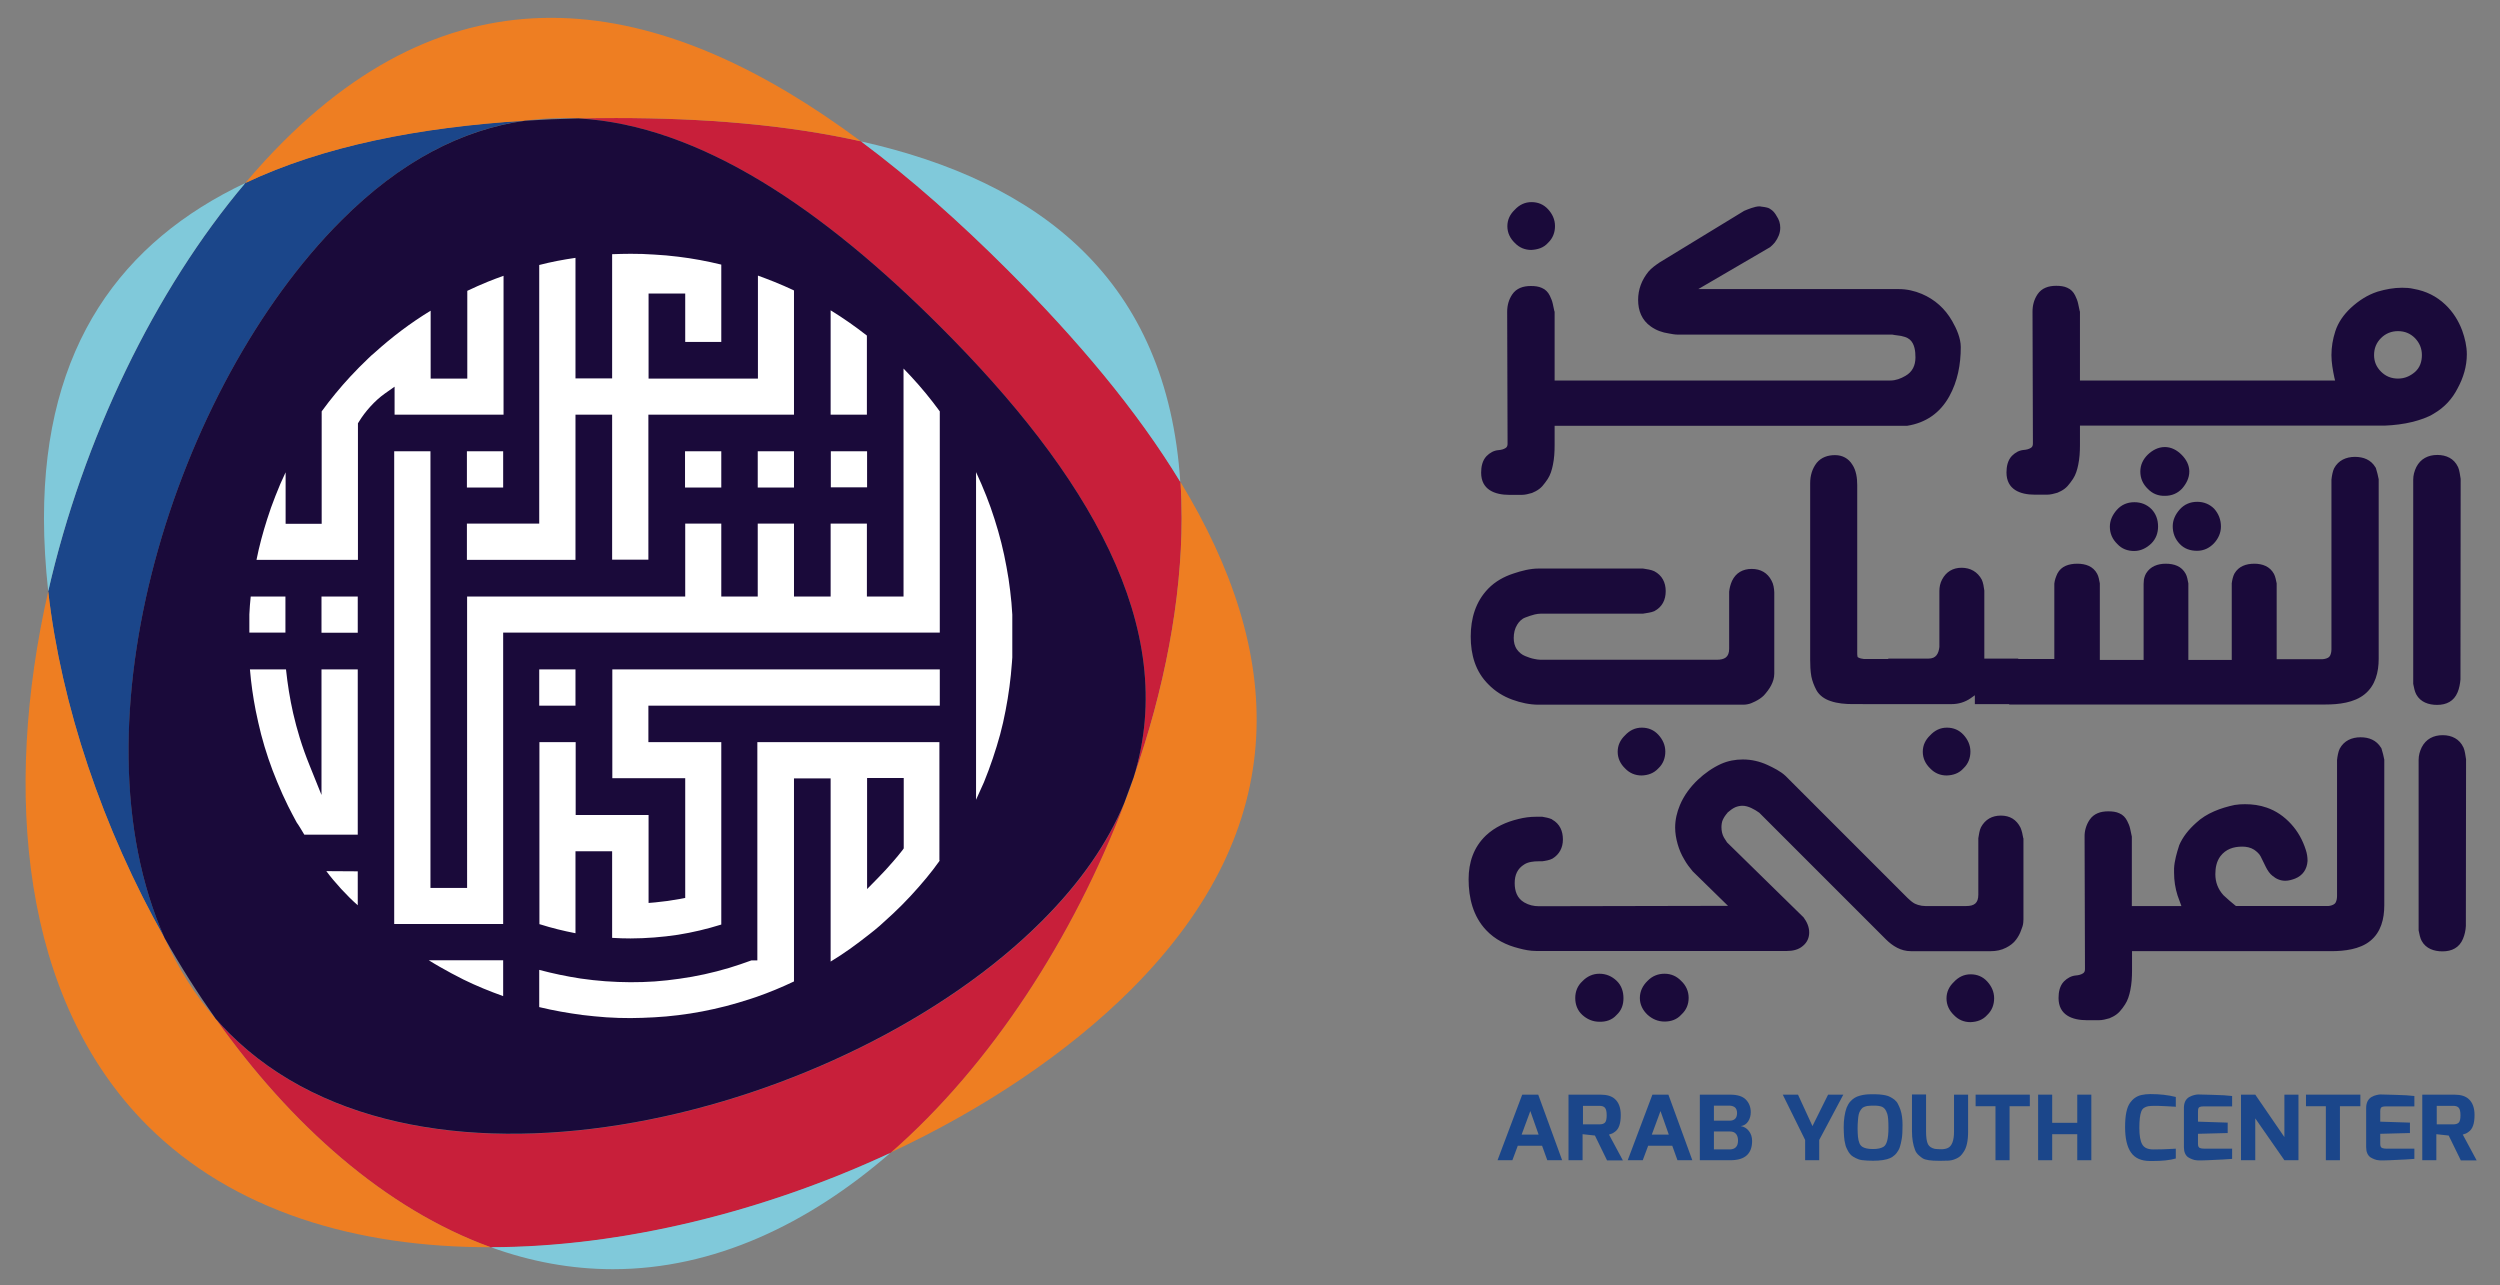<?xml version="1.0" encoding="utf-8"?>
<!-- Generator: Adobe Illustrator 21.0.0, SVG Export Plug-In . SVG Version: 6.00 Build 0)  -->
<svg version="1.1" id="Layer_1" xmlns="http://www.w3.org/2000/svg" xmlns:xlink="http://www.w3.org/1999/xlink" x="0px" y="0px"
	 width="1296.3px" height="666.3px" viewBox="0 0 1296.3 666.3" enable-background="new 0 0 1296.3 666.3" xml:space="preserve">
<rect x="0" y="0" width="1296.3" height="666.3" fill="#808080" stroke="none"/>
<path fill-rule="evenodd" clip-rule="evenodd" fill="#C81F3A" d="M299.9,61.4c63.2,3.5,127.2,47.5,187.6,107.9
	c75.9,75.9,124.5,155.9,100.3,233.8c16-45.7,24.9-92.2,24.9-134.4c0-6.5-0.2-12.7-0.6-18.8c-22.5-37.1-53.5-73.8-89.4-109.8
	c-25-25-50.5-47.6-76.2-66.8c-38.3-8.6-81.3-12.1-126.8-12.1C313,61.2,306.4,61.3,299.9,61.4"/>
<path fill-rule="evenodd" clip-rule="evenodd" fill="#1B468A" d="M127.2,94.9C80.2,150.5,43,227.7,25,306.6
	c6.7,59,28.2,122.9,60.4,179.9c-49.5-111.3,5.5-286.1,91.6-372.2c31-31,63-47.2,95.3-51.8C217.6,65.9,167.7,75.6,127.2,94.9"/>
<path fill-rule="evenodd" clip-rule="evenodd" fill="#EE7E22" d="M127.2,94.9c40.5-19.2,90.4-28.9,145-32.3
	c9.2-1.3,18.4-1.7,27.7-1.2c6.5-0.2,13.1-0.2,19.7-0.2c45.5,0,88.5,3.5,126.8,12.1c-99.5-74-203.3-96.2-299.7,0.3
	C140.1,80.2,133.5,87.4,127.2,94.9"/>
<path fill-rule="evenodd" clip-rule="evenodd" fill="#80C9DA" d="M127.2,94.9C63.4,125.1,22.8,179,22.8,268.7
	c0,12.3,0.8,25,2.2,37.9C43,227.7,80.2,150.5,127.2,94.9"/>
<path fill-rule="evenodd" clip-rule="evenodd" fill="#80C9DA" d="M446.4,73.3c25.8,19.2,51.2,41.8,76.2,66.8
	c36,36,66.9,72.7,89.4,109.8C605.2,145.3,539.7,94.2,446.4,73.3"/>
<path fill-rule="evenodd" clip-rule="evenodd" fill="#EE7E22" d="M612.7,268.7c0,42.2-8.9,88.7-24.9,134.4c-1.4,4.5-3,9-4.9,13.4
	c-26.4,69.3-68.9,135.6-121.3,181.2c48.4-22.6,91.9-51.7,124.8-84.5c85.4-85.4,79.2-175.3,25.7-263.3
	C612.5,256,612.7,262.3,612.7,268.7"/>
<path fill-rule="evenodd" clip-rule="evenodd" fill="#C81F3A" d="M111.8,528.3c38.8,54.7,87.9,98.7,142.7,118.5
	c68.6-0.1,142.3-18.7,207.2-49C514,552.2,556.5,485.9,583,416.6c-8.7,20.6-22.6,41-42.7,61.1C439.9,578,219.1,636.1,118.8,535.8
	C116.4,533.3,114,530.8,111.8,528.3"/>
<path fill-rule="evenodd" clip-rule="evenodd" fill="#80C9DA" d="M254.5,646.7c20.4,7.4,41.5,11.4,63.3,11.4
	c52.3,0,101.3-23.3,143.9-60.3C396.8,628,323.1,646.6,254.5,646.7"/>
<path fill-rule="evenodd" clip-rule="evenodd" fill="#EE7E22" d="M76.4,583.6c44.5,44.5,108.7,63.3,178.1,63.1
	c-54.8-19.8-103.9-63.7-142.7-118.5c-10.9-12.5-19.6-26.5-26.4-41.7c-32.2-57-53.7-120.9-60.4-179.9
	C1.3,410.9,11.1,518.3,76.4,583.6"/>
<path fill-rule="evenodd" clip-rule="evenodd" fill="#1A0A3A" d="M85.4,486.5c8.1,14.4,17,28.4,26.4,41.7c2.3,2.6,4.6,5.1,7,7.5
	c100.3,100.3,321.1,42.2,421.4-58.1c20.1-20.1,34.1-40.5,42.7-61.1c1.7-4.5,3.3-8.9,4.9-13.4c24.2-77.9-24.4-158-100.3-233.8
	C427.1,108.9,363.2,64.9,299.9,61.4c-9.4,0.2-18.6,0.6-27.7,1.2c-32.3,4.6-64.3,20.7-95.3,51.8C90.9,200.4,35.8,375.3,85.4,486.5"/>
<path fill="#1B468A" d="M776.5,601.6l12.8-34h8.3l12.4,34h-7.7l-2.7-7.5H787l-2.8,7.5H776.5z M789,588.3h8.8l-4.3-12.2L789,588.3z"
	/>
<path fill="#1B468A" d="M830,567.6c3.3,0,5.8,0.8,7.4,2.3c2,1.8,3,4.6,3,8.3c0,4.4-1,7.3-3.1,8.7c-0.7,0.5-1.2,0.8-1.5,0.9
	c-0.3,0.1-0.8,0.3-1.5,0.5l7.2,13.4h-8.2l-6.3-12.9l-6.4-0.7v13.5h-7.3v-34H830z M820.7,583h8.6c1.4,0,2.3-0.3,2.9-0.9
	c0.6-0.6,0.9-1.9,0.9-3.8c0-1.9-0.3-3.2-0.9-3.9c-0.6-0.7-1.6-1-2.8-1h-8.6V583z"/>
<path fill="#1B468A" d="M844,601.6l12.8-34h8.3l12.4,34h-7.7l-2.7-7.5h-12.5l-2.8,7.5H844z M856.5,588.3h8.8l-4.3-12.2L856.5,588.3z
	"/>
<path fill="#1B468A" d="M881.4,601.6v-34h15.7c3.7,0,6.4,0.8,8.1,2.5c1.7,1.7,2.6,3.9,2.6,6.6c0,1.7-0.4,3.3-1.3,4.7
	c-0.9,1.4-2.2,2.3-3.9,2.5c1.7,0.3,3.1,1.1,4.2,2.5c1.1,1.4,1.7,3.1,1.7,5.2c0,3.3-0.9,5.7-2.7,7.4c-1.8,1.7-4.6,2.6-8.6,2.6H881.4z
	 M888.7,581.1h8c1.3,0,2.3-0.3,3-1c0.7-0.7,1-1.7,1-3c0-1.3-0.4-2.3-1.1-2.9c-0.8-0.6-1.7-0.9-2.9-0.9h-8V581.1z M901.2,591.4
	c0-1.4-0.3-2.5-1-3.4c-0.7-0.9-1.8-1.3-3.2-1.3h-8.3v9.3l8.3,0C899.8,595.9,901.2,594.4,901.2,591.4"/>
<polygon fill="#1B468A" points="943.3,601.6 936,601.6 936,591.1 924.4,567.6 932.3,567.6 939.8,583.9 947.9,567.6 955.8,567.6 
	943.3,591.1 "/>
<path fill="#1B468A" d="M956.8,593.2c-0.3-1.1-0.5-2.3-0.6-3.7c-0.1-1.4-0.2-3.1-0.2-5c0-2,0.1-3.8,0.4-5.6c0.3-1.8,0.6-3.2,1.1-4.5
	c0.5-1.2,1.1-2.3,1.8-3.1c0.8-0.9,1.5-1.5,2.3-2c0.8-0.5,1.7-0.9,2.9-1.2c1.8-0.5,3.7-0.7,5.7-0.7c2,0,3.4,0,4.4,0.1
	c0.9,0.1,1.9,0.2,2.9,0.4c1,0.2,1.9,0.5,2.6,0.9c0.7,0.4,1.5,0.8,2.2,1.4c0.7,0.6,1.4,1.3,1.8,2.2c0.5,0.9,0.9,1.9,1.3,3
	c0.8,2.3,1.1,5,1.1,8c0,3.1-0.1,5.4-0.4,7.1c-0.3,1.7-0.6,3.1-1,4.3c-0.4,1.2-1,2.2-1.7,3.1c-0.7,0.9-1.5,1.5-2.2,2
	c-0.8,0.5-1.7,0.9-2.8,1.2c-2.6,0.7-5.9,0.9-10.1,0.7c-2.1-0.1-3.7-0.3-4.7-0.7c-1-0.4-1.8-0.8-2.5-1.2c-0.7-0.4-1.3-0.9-1.8-1.5
	c-0.5-0.6-1-1.3-1.4-2.2C957.4,595.3,957,594.3,956.8,593.2 M963.8,577.8c-0.2,0.8-0.3,1.8-0.4,3c-0.1,1.1-0.2,2.6-0.2,4.3
	c0,1.7,0.1,3.2,0.2,4.4c0.1,1.2,0.4,2.3,0.7,3.1c0.3,0.9,0.8,1.5,1.5,2c1.2,0.8,3,1.2,5.6,1.2c2.4,0,4.2-0.4,5.5-1.2
	c1.7-1.1,2.5-4.4,2.5-9.8c0-3.6-0.2-6-0.6-7.2c-0.4-1.2-0.8-2-1.2-2.5c-0.4-0.5-0.9-0.9-1.5-1.2c-1.1-0.4-2.3-0.6-3.8-0.6
	c-1.5,0-2.5,0-3,0.1c-0.6,0-1.2,0.1-1.8,0.3c-0.6,0.2-1.1,0.4-1.5,0.7c-0.4,0.3-0.7,0.8-1.1,1.3C964.3,576.3,964,577,963.8,577.8"/>
<path fill="#1B468A" d="M1006.1,601.9h-0.7c-4.2,0-6.9-0.4-8.3-1.2c-0.6-0.4-1.4-0.9-2.2-1.7c-0.8-0.7-1.5-1.6-1.9-2.7
	c-1-2.6-1.6-5.8-1.6-9.6v-19.2h7.3v19.2c0,3,0.3,5.2,1,6.6c0.6,1.2,1.8,2,3.5,2.4c0.8,0.1,1.9,0.2,3.3,0.2c1.4,0,2.6-0.2,3.6-0.7
	c2-1,3.1-3.8,3.1-8.4v-19.2h7.3v19.2c0,4.9-0.8,8.4-2.4,10.6c-0.5,0.8-1,1.4-1.5,1.9c-0.5,0.5-1.1,0.9-1.9,1.3
	c-0.8,0.4-1.4,0.6-2,0.8c-0.6,0.2-1.3,0.3-2.2,0.4C1009.2,601.8,1007.8,601.9,1006.1,601.9"/>
<polygon fill="#1B468A" points="1024.4,573.6 1024.4,567.6 1052.5,567.6 1052.5,573.6 1042,573.6 1042,601.6 1034.7,601.6 
	1034.7,573.6 "/>
<polygon fill="#1B468A" points="1056.8,601.6 1056.8,567.6 1064.1,567.6 1064.1,582.2 1077.1,582.2 1077.1,567.6 1084.4,567.6 
	1084.4,601.6 1077.1,601.6 1077.1,588.1 1064.1,588.1 1064.1,601.6 "/>
<path fill="#1B468A" d="M1104.5,571.8c1.4-2,3.3-3.4,5.8-4c1.4-0.3,2.9-0.5,4.6-0.5c5,0,9.4,0.5,13.3,1.5v5.1
	c-0.5-0.1-1-0.1-1.4-0.1c-0.4,0-0.9-0.1-1.5-0.1c-0.6,0-1.2-0.1-1.9-0.1c-0.7,0-1.4-0.1-2.1-0.1c-1.6-0.1-3.1-0.1-4.4-0.1
	c-1.3,0-2.3,0.1-3,0.2c-0.7,0.1-1.4,0.4-2.1,0.8c-0.7,0.4-1.1,1-1.5,1.9c-0.7,1.8-1,4.7-1,8.6c0,3.9,0.5,6.8,1.5,8.5
	c1,1.8,3,2.6,5.8,2.6c3.3,0,6.6-0.1,9.9-0.3l1.7-0.1v5.1c-3.1,0.9-7.1,1.3-12.1,1.3h-1.2c-4.6,0-8-1.5-10-4.5c-2-2.9-3-7.3-3-13.1
	C1101.9,578.5,1102.7,574.3,1104.5,571.8"/>
<path fill="#1B468A" d="M1135.2,568.8c0.9-0.5,1.7-0.8,2.6-1c0.8-0.2,1.5-0.3,2-0.3c0.5,0,3,0.1,7.5,0.2c4.5,0.1,7.9,0.3,10.1,0.6
	v5.4h-15c-1.3,0-2.1,0.3-2.4,0.8c-0.2,0.4-0.3,1-0.3,1.8v5.3l15.4,0.5v5.4l-15.4,0.4v5.3c0,1.2,0.4,1.9,1.1,2.1
	c0.5,0.2,1.2,0.3,2.1,0.3h14.5v5.3c-1.7,0.2-6,0.4-12.8,0.7l-3.4,0.1h-1c-0.4,0-0.8,0-1.4-0.1c-0.6,0-1.3-0.2-2.1-0.5
	c-0.8-0.3-1.6-0.7-2.2-1.1c-1.4-1.1-2.1-2.8-2.1-5.2v-20.3C1132.4,571.8,1133.3,569.9,1135.2,568.8"/>
<polygon fill="#1B468A" points="1162,601.6 1162,567.6 1169.4,567.6 1184.5,589.6 1184.5,567.6 1191.8,567.6 1191.8,601.6 
	1184.5,601.6 1169.4,579.9 1169.4,601.6 "/>
<polygon fill="#1B468A" points="1195.7,573.6 1195.7,567.6 1223.9,567.6 1223.9,573.6 1213.3,573.6 1213.3,601.6 1206,601.6 
	1206,573.6 "/>
<path fill="#1B468A" d="M1229.7,568.8c0.9-0.5,1.7-0.8,2.6-1c0.8-0.2,1.5-0.3,2-0.3c0.5,0,3,0.1,7.5,0.2c4.5,0.1,7.9,0.3,10.1,0.6
	v5.4h-15c-1.3,0-2.1,0.3-2.4,0.8c-0.2,0.4-0.3,1-0.3,1.8v5.3l15.4,0.5v5.4l-15.4,0.4v5.3c0,1.2,0.4,1.9,1.1,2.1
	c0.5,0.2,1.2,0.3,2.1,0.3h14.5v5.3c-1.7,0.2-6,0.4-12.8,0.7l-3.4,0.1h-1c-0.4,0-0.8,0-1.4-0.1c-0.6,0-1.3-0.2-2.1-0.5
	c-0.8-0.3-1.6-0.7-2.2-1.1c-1.4-1.1-2.1-2.8-2.1-5.2v-20.3C1226.9,571.8,1227.9,569.9,1229.7,568.8"/>
<path fill="#1B468A" d="M1272.7,567.6c3.3,0,5.8,0.8,7.4,2.3c2,1.8,3,4.6,3,8.3c0,4.4-1,7.3-3.1,8.7c-0.7,0.5-1.2,0.8-1.5,0.9
	c-0.3,0.1-0.8,0.3-1.5,0.5l7.2,13.4h-8.2l-6.3-12.9l-6.4-0.7v13.5h-7.3v-34H1272.7z M1263.4,583h8.6c1.4,0,2.3-0.3,2.9-0.9
	c0.6-0.6,0.9-1.9,0.9-3.8c0-1.9-0.3-3.2-0.9-3.9c-0.6-0.7-1.6-1-2.8-1h-8.6V583z"/>
<path fill-rule="evenodd" clip-rule="evenodd" fill="#1A0A3A" d="M838.2,526.3l0.1-0.1c2.5-2.3,3.5-5.3,3.5-8.6c0-3.4-1-6.6-3.5-9
	c-2.5-2.4-5.5-3.7-9-3.7c-3.4,0-6.4,1.4-8.8,3.9c-2.5,2.3-3.7,5.3-3.7,8.7c0,3.3,1.1,6.4,3.6,8.7c2.5,2.3,5.5,3.6,8.9,3.6
	C832.7,529.9,835.9,528.9,838.2,526.3 M859.9,398.4l0.1-0.1c2.4-2.3,3.5-5.3,3.5-8.6c0-3.4-1.4-6.3-3.6-8.7
	c-2.3-2.5-5.2-3.7-8.6-3.7c-3.4,0-6.3,1.4-8.7,4c-2.4,2.3-3.8,5.1-3.8,8.5c0,3.4,1.4,6.3,3.9,8.7c2.3,2.4,5.2,3.6,8.5,3.6
	C854.5,402,857.5,401,859.9,398.4 M896.6,306.8v29.6c0,4.4-2.4,5.7-6.5,5.7h-91.3c-1,0-2.1-0.2-3.1-0.4c-1.7-0.3-3.3-0.9-4.8-1.5
	c-1.8-0.7-3.2-1.9-4.3-3.4c-1.3-1.8-1.7-3.9-1.7-6c0-2.4,0.5-4.8,1.8-6.9c1-1.6,2.3-3,4.2-3.7c1.6-0.6,3.2-1.2,4.9-1.6
	c1-0.2,2-0.4,3.1-0.4h52.9l0.1,0c1.7-0.3,4.4-0.6,5.9-1.3c4.1-2.2,5.9-5.8,5.9-10.4c0-4.5-1.9-8.2-5.9-10.3
	c-1.6-0.8-4.1-1.1-5.9-1.4l-0.2,0h-53.9c-4.4,0-9,1.2-13.1,2.6c-4.9,1.6-9.4,4.1-13,7.8c-6.6,6.8-9.1,15.5-9.1,24.9
	c0,9.3,2.4,18.1,9.2,24.8c3.5,3.6,7.7,6.2,12.4,7.9c4.4,1.6,9,2.6,13.6,2.6h106.3c0.6,0,1.3-0.1,1.9-0.2c1.4-0.2,2.9-0.9,4.1-1.5
	c1.6-0.8,3.2-1.8,4.5-3.1c2.8-3.1,5.4-6.9,5.4-11.3l0-42.2c-0.1-2-0.4-4.2-1.4-6c-2.1-4.1-5.7-6.1-10.3-6.1c-4.6,0-8.2,2-10.2,6.2
	c-0.8,1.8-1.3,3.7-1.5,5.6L896.6,306.8z M983.2,365.3v-0.2h28.7c3.6,0,7-1,10-3.1l2.1-1.5v4.6h17.8v0.2h164.1
	c6.7,0,14.8-0.9,20.2-5.3c5.6-4.5,7.3-11.5,7.3-18.4v-92.9l0-0.2c-0.4-1.9-0.8-3.8-1.4-5.6l-0.1-0.3l-0.2-0.3
	c-2.3-3.9-6.2-5.4-10.6-5.4c-4.6,0-8.6,1.8-10.8,5.9c-0.8,1.6-1.2,4.1-1.4,5.9l0,0.1v87.8c0,1.2-0.2,2.9-1.1,3.9
	c-0.8,0.9-2.3,1.2-3.4,1.3l-0.1,0h-23.8v-39.1l0-0.2c-0.3-1.5-0.7-3.6-1.4-4.9c-2.1-3.9-6-5.3-10.2-5.3c-4.2,0-8.1,1.3-10.3,5.1
	c-0.8,1.5-1.2,3.5-1.4,5.1l0,0.2v39.5h-22.5v-39.5l0-0.2c-0.3-1.5-0.6-3.6-1.4-5c-2.1-3.9-6-5.2-10.3-5.2c-4.2,0-8,1.4-10.2,5
	c-0.4,0.7-0.7,1.4-0.9,2.2c-0.2,0.6-0.3,1.2-0.3,1.8c0,0.5-0.1,1-0.1,1.6v39.3h-22.7v-39.5l0-0.2c-0.3-1.5-0.6-3.6-1.4-5
	c-2.1-3.9-6-5.2-10.3-5.2c-4.2,0-8.3,1.2-10.3,5.1c-0.8,1.7-1.4,3.4-1.6,5.2l0,0.1v39h-18.7v-0.2h-17.6v-35.1l0-0.2
	c-0.2-1.7-0.6-4.1-1.3-5.6c-2.2-4.1-5.9-6.2-10.5-6.2c-4.5,0-8,2.1-10.1,6.1c-1,1.9-1.4,3.9-1.4,6v28.9l0,0.1c-0.4,3.4-1.7,6-5.6,6
	h-0.5h-0.3h-20.1v0.2h-12.6l-0.1,0c-0.8-0.1-2-0.3-2.7-0.7l-0.5-0.3l-0.1-0.6c-0.1-0.4-0.1-1.1-0.1-1.5v-1.1v-1.5v-84.5
	c0-3.5-0.5-7.5-2.5-10.5c-2-3.3-5.2-5-9-5c-3.7,0-7.1,1.1-9.5,4c-2.4,3.1-3.4,6.7-3.4,10.6v90.5v0.9c0,2.9,0.1,5.8,0.6,8.7
	c0.5,2.5,1.4,4.8,2.6,7.1c1.6,2.9,4.3,4.7,7.3,5.7c3.7,1.3,7.8,1.6,11.6,1.6H983.2z M1018.1,398.4l0.1-0.1c2.4-2.3,3.5-5.3,3.5-8.6
	c0-3.4-1.4-6.3-3.6-8.7c-2.3-2.5-5.2-3.7-8.6-3.7c-3.4,0-6.3,1.4-8.7,4c-2.4,2.3-3.8,5.1-3.8,8.5c0,3.4,1.4,6.3,3.9,8.7
	c2.3,2.4,5.2,3.6,8.5,3.6C1012.7,402,1015.8,401,1018.1,398.4 M1113.7,253.5c-2.6-2.5-3.9-5.5-3.9-9c0-3.4,1.4-6.3,3.8-8.7
	c2.4-2.3,5.4-4,8.9-4c3.4,0,6.3,1.6,8.7,4c2.4,2.4,4,5.3,4,8.7c0,3.4-1.6,6.4-3.8,8.9c-2.4,2.5-5.4,3.7-8.8,3.7
	C1119.1,257.2,1116.1,256,1113.7,253.5 M1151.6,273c0,3.4-1.4,6.3-3.6,8.7c-2.4,2.5-5.3,3.9-8.8,3.9c-3.4,0-6.6-1-9-3.6
	c-2.4-2.5-3.6-5.6-3.6-9.1c0-3.3,1.4-6.2,3.6-8.7c2.4-2.7,5.5-4,9.1-4c3.4,0,6.4,1.2,8.8,3.6C1150.4,266.4,1151.6,269.5,1151.6,273
	 M1119,273c0,3.4-1.1,6.4-3.5,8.8c-2.5,2.4-5.5,3.9-8.9,3.9c-3.4,0-6.4-1.1-8.7-3.6c-2.6-2.5-3.9-5.5-3.9-9c0-3.3,1.4-6.2,3.6-8.7
	c2.4-2.7,5.5-4,9.1-4c3.5,0,6.5,1.2,8.9,3.6C1117.9,266.4,1119,269.5,1119,273 M1275.9,248.5l0-0.2c-0.3-1.7-0.6-4.5-1.3-6l-0.1-0.2
	c-2-4.3-6-6.2-10.7-6.2c-4.8,0-8.7,2-10.9,6.3c-1,2.1-1.6,4.2-1.6,6.6v105.6l0,0.2c0.3,1.6,0.8,4.1,1.6,5.5c2.2,4,6.4,5.4,10.8,5.4
	c4.8,0,8.7-1.9,10.6-6.5c0.9-2.1,1.3-4.5,1.5-6.7L1275.9,248.5z M802.7,125.9l0.1-0.1c2.4-2.3,3.5-5.3,3.5-8.6
	c0-3.4-1.4-6.3-3.6-8.7c-2.3-2.5-5.2-3.7-8.6-3.7c-3.4,0-6.3,1.4-8.7,4c-2.4,2.3-3.8,5.1-3.8,8.5c0,3.4,1.4,6.3,3.9,8.7
	c2.3,2.4,5.2,3.6,8.5,3.6C797.4,129.4,800.4,128.5,802.7,125.9 M806.1,161.5v35.8h174.1c2.8,0,5.4-1,7.8-2.4
	c3.7-2.1,5.2-5.5,5.2-9.6c0-3.1-0.4-7-2.9-9.2c-0.7-0.6-1.6-1.1-2.6-1.4c-1.3-0.4-2.5-0.7-3.9-0.8c-0.8-0.1-1.7-0.2-2.6-0.4l-0.2,0
	H870c-1.5,0-3.2-0.3-4.7-0.6c-3.4-0.5-6.5-1.6-9.3-3.6c-4.7-3.3-6.6-8.2-6.6-13.8c0-5.5,1.9-10.4,5.4-14.7c1.5-1.8,3.8-3.4,5.7-4.7
	l43.6-26.6l0.1-0.1c2.2-0.9,5.7-2.4,8.1-2.4c0.4,0,0.9,0.1,1.3,0.2l0.1,0l0.1,0c0.8,0.1,1.5,0.2,2.3,0.4c1.1,0.2,1.9,0.8,2.7,1.4
	c1,0.8,1.8,1.9,2.4,3c1.3,1.9,1.9,3.9,1.9,6.1c0,2.8-1.1,5.3-2.8,7.6c-0.7,0.9-1.6,1.7-2.5,2.5l-0.2,0.1l-37,21.6h104
	c4.1,0,8.1,0.9,11.9,2.5c6.8,2.9,12,7.6,15.7,14c2.3,4,4.5,8.9,4.5,13.6c0,8.9-1.6,17.7-6,25.6c-4.8,8.6-12.2,13.7-21.9,15.2l-0.2,0
	H806.1v10.1c0,3.4-0.2,6.9-0.9,10.2c-0.5,2.5-1.3,5.2-2.7,7.3c-0.9,1.3-1.8,2.6-2.8,3.7c-1,1.1-2.1,1.9-3.4,2.6l-1.7,0.8l-0.2,0.1
	c-1.7,0.5-3.6,1-5.4,1h-2.7h-1.6h-1h-1c-7.7,0-14.7-2.7-14.7-11.5c0-3,0.6-6.3,2.8-8.6c1.7-1.7,3.7-2.9,6.2-3.1
	c1.3-0.1,2.6-0.4,3.7-1.1c0.8-0.5,1-1.3,1-2.2v-1v-0.8l-0.2-66.6c0-3.3,0.8-6.3,2.6-9c2.2-3.3,5.8-4.4,9.6-4.4h0.2
	c1.9,0,3.9,0.2,5.6,1c1.9,0.8,3.2,2.2,4.1,4c0.6,1.3,1.2,2.6,1.5,4c0.3,1.4,0.6,2.8,0.9,4.2L806.1,161.5z M1078.5,161.5v35.8h132.3
	l-0.4-1.6c-0.8-3.8-1.5-7.7-1.5-11.6c0-4.2,0.7-8.3,2-12.3c1.5-4.7,4.4-8.7,8-12.1c4.1-3.8,8.7-6.8,14-8.5c4.1-1.2,8.3-2,12.6-2
	c2,0,4.1,0.1,6.1,0.6c6.3,1.1,11.8,3.8,16.4,8.2c3.9,3.7,6.8,8.3,8.7,13.4c1.4,3.9,2.4,8.1,2.4,12.3c0,6.3-1.8,12.2-4.8,17.7
	c-2.8,5.5-6.9,9.9-12.2,13c-3.3,2.1-7.2,3.3-10.9,4.3c-4.8,1.2-9.8,1.8-14.8,2h-157.9v10.1c0,3.4-0.2,6.9-0.9,10.2
	c-0.5,2.5-1.3,5.2-2.7,7.3c-0.9,1.3-1.8,2.6-2.8,3.7c-1,1.1-2.1,1.9-3.4,2.6l-1.7,0.8l-0.2,0.1c-1.7,0.5-3.6,1-5.4,1h-2.7h-1.6h-1
	h-1c-7.7,0-14.7-2.7-14.7-11.5c0-3,0.6-6.3,2.8-8.6c1.7-1.7,3.7-2.9,6.2-3.1c1.3-0.1,2.6-0.4,3.7-1.1c0.8-0.5,1-1.3,1-2.2v-1v-0.8
	l-0.2-66.6c0-3.3,0.8-6.3,2.6-9c2.2-3.3,5.8-4.4,9.6-4.4h0.2c1.9,0,3.9,0.2,5.6,1c1.9,0.8,3.2,2.2,4.1,4c0.6,1.3,1.2,2.6,1.5,4
	c0.3,1.4,0.6,2.8,0.9,4.2L1078.5,161.5z M1255.8,184.1c0-3.4-1.2-6.3-3.6-8.8c-2.4-2.4-5.3-3.6-8.8-3.6c-3.4,0-6.4,1.2-8.8,3.6
	c-2.4,2.4-3.6,5.3-3.6,8.8c0,3.4,1.2,6.2,3.6,8.6c2.4,2.4,5.3,3.6,8.8,3.6c3.4,0,6.2-1.2,8.8-3.4
	C1254.8,190.6,1255.8,187.5,1255.8,184.1 M871.7,508.6c-2.3-2.4-5.2-3.7-8.6-3.7c-3.4,0-6.4,1.2-8.8,3.7c-2.5,2.4-4,5.4-4,8.9
	c0,3.4,1.5,6.3,3.9,8.6c2.5,2.3,5.5,3.6,8.9,3.6c3.3,0,6.4-1,8.7-3.6l0.1-0.1c2.5-2.3,3.7-5.2,3.7-8.6
	C875.6,514.1,874.3,511,871.7,508.6 M1049.2,434.7v41.9c0,0.6-0.1,1.2-0.1,1.8c-0.1,1.3-0.6,2.7-1.1,3.9c-0.6,1.8-1.5,3.4-2.6,4.9
	c-1.3,1.8-3.2,3.2-5.2,4.2c-2.5,1.3-5.2,1.8-7.9,1.8h-41.5c-5.1,0-9.4-2.6-13-6.2l-65.5-65.5l-0.1-0.1c-2.4-1.7-5.7-3.6-8.7-3.6
	c-1.3,0-2.6,0.3-3.8,0.8c-1.5,0.7-2.7,1.7-3.9,2.7l-0.1,0.1l0,0.1c-1,1.1-1.8,2.3-2.4,3.6c-0.5,1-0.7,2.7-0.7,3.8
	c0,1.9,0.4,3.8,1.3,5.4l1.6,2.5l39.6,38.8l0.1,0.1c1.7,2.3,2.9,4.9,2.9,7.8c0,2.8-1.1,5.2-3.3,7c-2.3,2-5.3,2.6-8.3,2.6h-1.3H796.5
	c-3,0-6.1-0.6-9-1.4c-6.4-1.6-12.3-4.5-16.9-9.4c-6.8-7.2-9.1-16.7-9.1-26.4c0-8.7,2.6-16.6,9-22.7c4.7-4.4,10.5-7,16.7-8.5
	c3.1-0.8,6.2-1.2,9.3-1.2h3l0.2,0c1.7,0.3,3.4,0.6,5,1.3l0.1,0.1l0.1,0.1c3.9,2.2,5.5,5.9,5.5,10.3c0,4.2-1.8,7.7-5.4,9.9
	c-1.4,0.8-3.8,1.2-5.4,1.4l-0.2,0h-1.7c-2.4,0-5.3,0.3-7.3,1.6c-3.6,2.2-5,5.5-5,9.7c0,4.1,1.2,7.8,4.9,10c2.4,1.4,4.9,2,7.7,2
	l98-0.2l-18.3-17.9l0,0c-1.6-1.9-3.2-4-4.4-6.2c-1.5-2.5-2.6-5.1-3.4-7.9c-0.8-2.8-1.3-5.7-1.3-8.6c0-4,0.9-7.9,2.5-11.7
	c2.1-5,5.4-9.4,9.3-13.1c3.5-3.3,7.6-6.2,12-8.2c3.6-1.6,7.4-2.3,11.3-2.3c4.5,0,8.8,1,12.9,2.9c3,1.4,6.8,3.3,9.2,5.6l63.3,63.3
	c1,0.9,1.9,1.8,3,2.5c0.7,0.5,1.6,0.8,2.4,1.1c1.3,0.4,2.5,0.6,3.8,0.6h21.2c4.2,0,6.3-1.5,6.3-5.9v-29.2l0-0.1
	c0.3-1.8,0.6-4.1,1.4-5.7c2.2-4,5.7-6,10.3-6c4.7,0,8.1,2.1,10.2,6.3c0.7,1.7,1.1,3.6,1.4,5.4L1049.2,434.7z M1030.4,526.3l0.1-0.1
	c2.4-2.3,3.5-5.3,3.5-8.6c0-3.4-1.4-6.3-3.6-8.7c-2.3-2.5-5.2-3.7-8.6-3.7c-3.4,0-6.3,1.4-8.7,4c-2.4,2.3-3.8,5.1-3.8,8.5
	c0,3.4,1.4,6.3,3.9,8.7c2.3,2.4,5.2,3.6,8.5,3.6C1025,529.9,1028.1,528.9,1030.4,526.3 M1129.9,438.4l0,0.1
	c-1.2,3.7-2.4,7.9-2.6,11.7c0,0.8,0,1.6,0,2.4c0,4,0.6,7.9,1.8,11.7l2,5.5h-25.7v-35.8l0-0.2c-0.3-1.4-0.6-2.8-0.9-4.2
	c-0.3-1.4-0.9-2.7-1.5-3.9c-0.9-1.8-2.2-3.2-4.1-4c-1.7-0.8-3.7-1-5.6-1h-0.2c-3.8,0-7.4,1.1-9.6,4.4c-1.8,2.7-2.7,5.8-2.6,9
	l0.2,66.6v0.8v1c0,0.9-0.2,1.7-1,2.2c-1.1,0.7-2.4,1-3.7,1.1c-2.4,0.2-4.5,1.4-6.2,3.1c-2.2,2.3-2.8,5.5-2.8,8.6
	c0,8.8,7,11.5,14.7,11.5h1h1h1.6h2.7c1.7,0,3.7-0.5,5.4-1l0.2-0.1l1.7-0.8c1.3-0.7,2.4-1.5,3.4-2.6c1-1.1,2-2.4,2.8-3.7
	c1.4-2.1,2.2-4.8,2.7-7.3c0.7-3.4,0.9-6.8,0.9-10.2v-10.1h103.3c6.7,0,14.8-0.9,20.2-5.3c5.6-4.5,7.3-11.5,7.3-18.4v-75.4l0-0.2
	c-0.4-1.9-0.8-3.8-1.4-5.6l-0.1-0.3l-0.2-0.3c-2.4-3.9-6.2-5.4-10.6-5.4c-4.6,0-8.6,1.8-10.8,5.9c-0.8,1.6-1.2,4.1-1.4,5.9l0,0.1
	v70.4c0,1.2-0.2,2.9-1.1,3.9c-0.8,0.8-2.3,1.2-3.4,1.3l-0.1,0h-47.8l-0.4-0.3c-2.1-1.7-4.1-3.4-6.1-5.3c-2.8-3.1-4.2-6.7-4.2-10.9
	c0-3.3,0.6-6.6,2.6-9.3c2.8-3.7,6.8-5,11.3-5c2.2,0,4.3,0.4,6.2,1.6c1.3,0.9,2.7,2.1,3.4,3.5c0.9,1.8,1.8,3.7,2.7,5.5
	c0.8,1.6,2,3.5,3.5,4.6c1.9,1.6,4.1,2.5,6.6,2.5c1.7,0,3.4-0.5,5-1.1c4-1.6,6.2-4.8,6.5-9.1l0-0.1l0-0.1c0-1.9-0.3-3.8-0.9-5.6
	c-1.6-5-4.1-9.6-7.7-13.5c-3.5-3.8-7.6-6.7-12.5-8.4c-3.7-1.3-7.5-1.8-11.3-1.8c-1.8,0-3.6,0.1-5.4,0.4c-7.1,1.5-14.6,4.2-20,9.3
	C1134.9,430.1,1131.8,433.9,1129.9,438.4L1129.9,438.4z M1278.7,393.9l0-0.2c-0.3-1.7-0.6-4.5-1.3-6l-0.1-0.2c-2-4.3-6-6.3-10.7-6.3
	c-4.8,0-8.7,2-10.9,6.3c-1,2.1-1.6,4.2-1.6,6.6v88.1l0,0.2c0.3,1.6,0.8,4.1,1.6,5.5c2.2,4,6.4,5.4,10.8,5.4c4.8,0,8.7-1.9,10.6-6.5
	c0.9-2.1,1.4-4.5,1.5-6.7L1278.7,393.9z"/>
<path fill-rule="evenodd" clip-rule="evenodd" fill="#FFFFFF" d="M506.1,244.8v169.9c1.4-3,2.8-6.1,4.1-9.1
	c3.3-8.1,6.1-16.4,8.4-24.8c1.1-4.1,2-8.1,2.8-12.3c1.6-8.2,2.7-16.5,3.3-24.8c0.1-1,0.1-1.9,0.2-2.8l0-22.2
	c-0.2-4.1-0.6-8.2-1.1-12.3c-0.5-4.2-1.1-8.3-1.9-12.4c-1.5-8.4-3.6-16.7-6.2-24.8c-1.3-4.1-2.7-8.1-4.3-12.1
	C509.8,253,508,248.9,506.1,244.8 M298.4,483.9v-42.5h19v44.9c3.2,0.2,6.4,0.3,9.6,0.3c4.1,0,8.1-0.2,12.2-0.5
	c4.1-0.3,8.3-0.8,12.3-1.4c7.6-1.2,15.1-3,22.5-5.3v-94.6h-37.8v-18.9h151.1v-18.8H317.5v56.4h37.8v62.1l-2.6,0.5
	c-4.3,0.8-8.6,1.4-12.9,1.8l-3.5,0.3v-45.6h-37.8v-37.8h-18.8v94.4c0.1,0,0.3,0.1,0.4,0.1C286.1,481.2,292.2,482.7,298.4,483.9
	 M157.8,432.8h27.7v-85.7h-18.8v65.1l-6.2-15.4c-1.9-4.7-3.6-9.4-5.1-14.3c-1.3-4.2-2.4-8.4-3.4-12.7c-1.7-7.5-2.9-15.1-3.7-22.7
	h-18.7c0.6,7.2,1.6,14.3,3,21.4c0.8,4.1,1.8,8.2,2.8,12.3c2.2,8.4,5,16.7,8.4,24.8c1.7,4.2,3.6,8.3,5.6,12.4
	c1.4,2.8,2.9,5.6,4.4,8.4C155.3,428.5,156.5,430.7,157.8,432.8 M487.3,446.2c-2.2,3.1-4.5,6.1-6.9,9c-5.4,6.5-11.1,12.7-17.3,18.5
	c-2.3,2.1-4.6,4.2-6.9,6.3c-1.8,1.5-3.6,3.1-5.5,4.5c-3.3,2.6-6.6,5.1-10.1,7.6c-3.2,2.3-6.5,4.4-9.9,6.5v-95h-19v105.3
	c-6.3,3-12.8,5.7-19.4,8c-1.2,0.4-2.4,0.8-3.6,1.2c-4,1.3-8.1,2.5-12.3,3.6c-8.2,2.1-16.4,3.7-24.8,4.7c-4.1,0.5-8.3,0.9-12.4,1.1
	c-4.1,0.2-8.1,0.4-12.2,0.4c-4.2,0-8.4-0.1-12.6-0.4c-4.1-0.3-8.3-0.7-12.4-1.2c-7.5-1-15-2.3-22.4-4.1v-19.3
	c7.1,1.9,14.3,3.4,21.5,4.5c4.3,0.6,8.5,1.1,12.8,1.4c4.3,0.3,8.7,0.5,13,0.5c4.2,0,8.4-0.1,12.6-0.4c4.3-0.3,8.6-0.8,12.8-1.4
	c8.7-1.2,17.3-3.1,25.7-5.6c3.9-1.2,7.8-2.5,11.6-3.9h3.1V384.8h94.4V446.2z M467.9,440.9c-1.5,1.9-3.1,3.9-4.7,5.7
	c-2.6,3-5.3,6-8.1,8.8l-5.5,5.6v-57.6h19v36.5L467.9,440.9z M355.3,177.3H374v-40.1c-7.4-1.8-14.9-3.2-22.4-4.1
	c-4.1-0.5-8.3-0.9-12.4-1.1c-4.1-0.3-8.1-0.4-12.2-0.4c-3.2,0-6.4,0.1-9.6,0.2v64.4h-19v-62.5c-6.3,0.9-12.6,2.1-18.8,3.7v134.1
	h-37.5v18.8h56.3V215h19v75.2h18.8V215h75.5v-64.4c-3.4-1.6-6.8-3.1-10.3-4.5c-2.8-1.1-5.6-2.2-8.4-3.2v53.4h-56.7v-44.1h19V177.3z
	 M166.8,213.3c4.6-6.3,9.6-12.4,14.9-18.1c3-3.2,6.1-6.4,9.3-9.4c1-1,2-1.9,3.1-2.8c9.3-8.4,18.7-15.5,29.2-21.9v35.2h19v-45.5
	c3.5-1.7,7-3.2,10.6-4.7c2.7-1.1,5.4-2.1,8.2-3.1v72h-56.5v-14.5l-5.1,3.6c-5.1,3.6-10.2,9.3-13.4,14.6l-0.5,0.8v70.8h-52.6
	c1.4-7.1,3.3-14.1,5.5-21c1.3-4.1,2.7-8.1,4.3-12.1c1.6-4.2,3.4-8.3,5.3-12.3v26.7h18.7V213.3z M185.5,451.8l-16.3-0.1
	c4.4,5.9,10.7,12.8,16.3,17.7V451.8z M222.3,497.9c1.9,1.2,3.8,2.3,5.7,3.4c4,2.3,8.1,4.5,12.3,6.6c6.7,3.3,13.6,6.1,20.6,8.6v-18.6
	H222.3z M242.1,234h18.8v18.8h-18.8V234z M223.2,234v226.4h19V309.3h113.1v-37.8H374v37.8h18.9v-37.8h18.8v37.8h19v-37.8h18.8v37.8
	h19V191.1c1.3,1.3,2.6,2.7,3.9,4.1c5.3,5.7,10.3,11.8,14.9,18.1v114.7H260.9v151.1h-56.5V234H223.2z M148,328.1v-18.8h-18
	c-0.3,3.1-0.6,6.2-0.7,9.3v9.4H148z M185.5,309.3h-18.8v18.8h18.8V309.3z M449.5,174c-6-4.7-12.3-9.1-18.8-13.1V215h18.8V174z
	 M430.8,252.7h18.8V234h-18.8V252.7z M392.9,234h18.8v18.8h-18.8V234z M355.3,234H374v18.8h-18.8V234z M279.6,347.1h18.8v18.8h-18.8
	V347.1z"/>
</svg>
